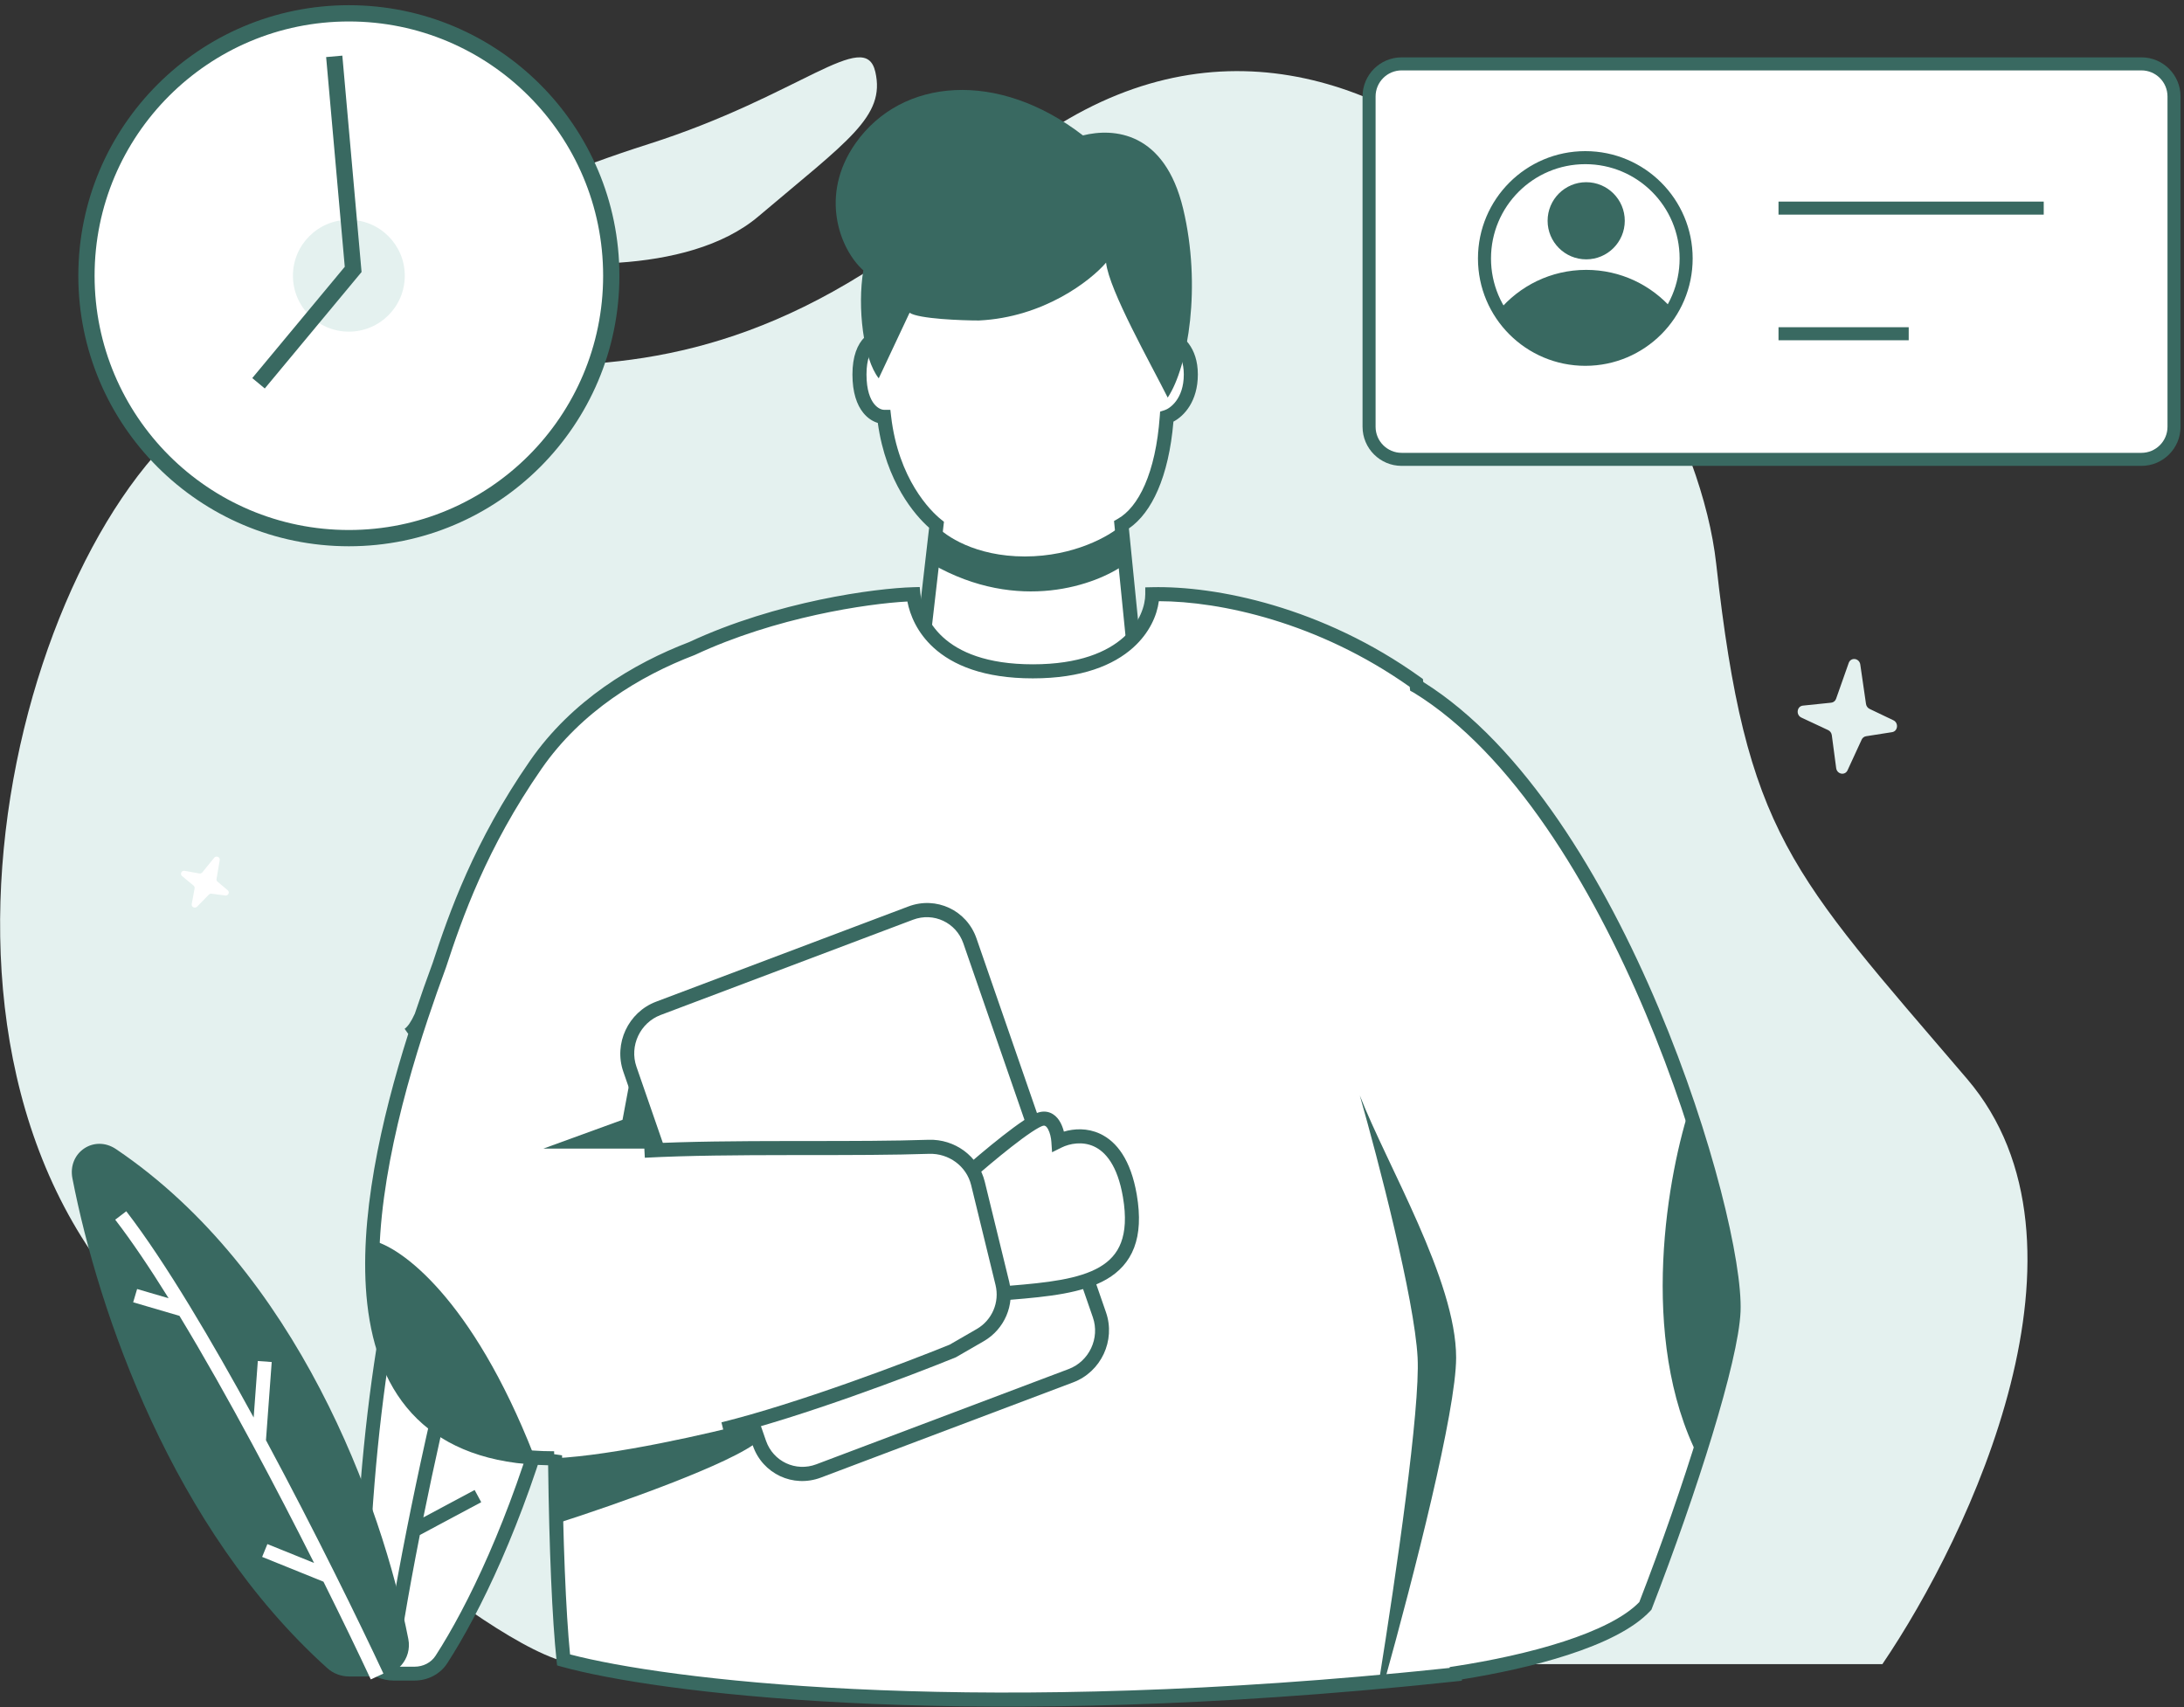 <svg width="394" height="308" viewBox="0 0 394 308" fill="none" xmlns="http://www.w3.org/2000/svg">
<rect x="0" y="0" width="394" height="308" fill="#333333" stroke="none"/>
<path d="M136.833 39.027C123.939 49.951 98.812 48.13 87.861 45.855C74.843 44.258 89.721 34.682 116.996 25.993C144.272 17.303 156.051 4.89 157.91 12.958C159.77 21.027 152.951 25.372 136.833 39.027Z" fill="#E4F1EF"/>
<path d="M309.607 101.696C315.038 150.578 322.882 157.217 354.861 194.633C380.225 224.309 355.495 276.769 339.585 300.222H104.721C90.973 300.222 46.148 259.865 37.21 249.406C34.165 245.842 30.651 242.071 26.616 238.084C-22.862 189.202 5.498 90.833 40.494 71.522C75.491 52.21 115.315 89.023 178.068 32.295C240.82 -24.433 304.579 56.434 309.607 101.696Z" fill="#E4F1EF"/>
<path d="M333.512 119.601L331.235 126.06C331.097 126.453 330.758 126.726 330.356 126.767L325.251 127.295C324.153 127.409 323.95 128.974 324.972 129.453L329.808 131.717C330.161 131.883 330.41 132.228 330.463 132.626L331.252 138.569C331.4 139.687 332.842 139.963 333.303 138.962L335.853 133.425C336.002 133.1 336.295 132.875 336.639 132.821L341.334 132.084C342.392 131.919 342.556 130.41 341.568 129.938L337.277 127.887C336.933 127.722 336.689 127.386 336.633 126.997L335.6 119.884C335.431 118.72 333.895 118.513 333.512 119.601Z" fill="#E4F1EF"/>
<path d="M38.638 154.745L36.504 157.378C36.374 157.538 36.162 157.615 35.955 157.577L33.317 157.101C32.75 156.999 32.408 157.686 32.846 158.048L34.918 159.763C35.07 159.889 35.141 160.081 35.106 160.271L34.586 163.099C34.489 163.63 35.168 163.959 35.553 163.567L37.682 161.393C37.807 161.266 37.988 161.204 38.169 161.228L40.633 161.551C41.188 161.624 41.502 160.957 41.08 160.603L39.248 159.062C39.1 158.938 39.03 158.75 39.062 158.564L39.64 155.168C39.734 154.612 38.997 154.301 38.638 154.745Z" fill="white"/>
<path d="M110.274 49.744C110.274 75.888 89.08 97.082 62.935 97.082C36.791 97.082 15.597 75.888 15.597 49.744C15.597 23.599 36.791 2.405 62.935 2.405C89.08 2.405 110.274 23.599 110.274 49.744Z" fill="white"/>
<path fill-rule="evenodd" clip-rule="evenodd" d="M62.936 3.872C37.602 3.872 17.064 24.41 17.064 49.744C17.064 75.078 37.602 95.615 62.936 95.615C88.27 95.615 108.807 75.078 108.807 49.744C108.807 24.41 88.27 3.872 62.936 3.872ZM14.13 49.744C14.13 22.789 35.981 0.938 62.936 0.938C89.89 0.938 111.741 22.789 111.741 49.744C111.741 76.698 89.89 98.549 62.936 98.549C35.981 98.549 14.13 76.698 14.13 49.744Z" fill="#396961"/>
<path d="M73.024 49.744C73.024 55.315 68.507 59.832 62.935 59.832C57.364 59.832 52.847 55.315 52.847 49.744C52.847 44.172 57.364 39.655 62.935 39.655C68.507 39.655 73.024 44.172 73.024 49.744Z" fill="#E4F1EF"/>
<path fill-rule="evenodd" clip-rule="evenodd" d="M61.758 10.036L65.226 49.074L47.767 70.082L45.511 68.207L62.197 48.129L58.836 10.296L61.758 10.036Z" fill="#396961"/>
<path d="M107.911 175.216C110.399 235.867 91.29 281.347 79.639 299.369C78.579 301.01 76.74 301.929 74.778 301.929H70.989C67.638 301.929 64.922 299.177 64.976 295.847C66.282 214.56 86.706 180.94 101.127 171.126C104.207 169.03 107.759 171.508 107.911 175.216Z" fill="white"/>
<path fill-rule="evenodd" clip-rule="evenodd" d="M104.94 172.047C105.864 172.634 106.596 173.793 106.656 175.267C109.133 235.652 90.099 280.88 78.582 298.694C77.772 299.948 76.348 300.68 74.778 300.68H70.989C68.342 300.68 66.19 298.502 66.232 295.867C66.883 255.318 72.303 226.733 79.317 207.102C86.338 187.451 94.924 176.861 101.836 172.157C102.944 171.403 104.056 171.485 104.94 172.047ZM106.294 169.942C104.594 168.862 102.389 168.753 100.417 170.096C92.909 175.205 84.072 186.331 76.949 206.266C69.819 226.221 64.374 255.09 63.719 295.827C63.655 299.853 66.934 303.178 70.989 303.178H74.778C77.131 303.178 79.386 302.072 80.696 300.044C92.481 281.815 111.665 236.082 109.167 175.165C109.075 172.931 107.955 170.998 106.294 169.942Z" fill="#396961"/>
<path d="M20.939 207.31C53.571 229.34 68.878 271.211 73.664 295.69C74.362 299.259 71.539 302.445 67.881 302.445H63.012C61.557 302.445 60.145 301.929 59.067 300.959C31.049 275.769 17.742 236.587 13.066 212.59C12.156 207.918 16.978 204.637 20.939 207.31Z" fill="#396961"/>
<path fill-rule="evenodd" clip-rule="evenodd" d="M97.496 184.278C94.109 194.54 91.044 204.605 88.289 214.288C86.057 222.13 84.028 229.722 82.194 236.968L78.547 228.103L76.221 229.049L81.166 241.07C77.942 254.088 75.366 265.884 73.389 275.859C71.102 287.407 69.616 296.525 68.863 302.285L71.355 302.607C72.087 297.011 73.525 288.157 75.74 276.921L86.813 271.002L85.623 268.802L76.374 273.746C78.29 264.274 80.721 253.293 83.704 241.273C85.731 233.106 88.013 224.46 90.561 215.483L101.875 209.534L100.701 207.326L91.513 212.156C94.048 203.372 96.835 194.294 99.884 185.057L97.496 184.278Z" fill="#396961"/>
<path fill-rule="evenodd" clip-rule="evenodd" d="M30.421 234.209C27.019 228.743 23.753 223.89 20.785 220.037L22.78 218.518C26.319 223.111 30.236 229.047 34.27 235.678C38.057 241.902 41.958 248.757 45.762 255.723L46.512 245.531L49.018 245.714L47.981 259.817C52.426 268.082 56.68 276.367 60.394 283.81C63.897 290.831 66.92 297.107 69.171 301.919L66.892 302.972C64.697 298.278 61.759 292.176 58.354 285.344L47.292 280.873L48.238 278.559L56.661 281.963C53.275 275.234 49.506 267.942 45.594 260.676C41.25 252.607 36.733 244.576 32.372 237.385L24.025 234.939L24.736 232.543L30.421 234.209Z" fill="white"/>
<path d="M246.984 17.403C246.984 14.155 249.617 11.523 252.864 11.523H386.319C389.566 11.523 392.199 14.155 392.199 17.403V76.991C392.199 80.239 389.566 82.871 386.319 82.871H252.864C249.617 82.871 246.984 80.239 246.984 76.991V17.403Z" fill="white"/>
<path fill-rule="evenodd" clip-rule="evenodd" d="M245.808 17.403C245.808 13.506 248.967 10.347 252.864 10.347H386.319C390.216 10.347 393.375 13.506 393.375 17.403V76.991C393.375 80.888 390.216 84.047 386.319 84.047H252.864C248.967 84.047 245.808 80.888 245.808 76.991V17.403ZM252.864 12.699C250.266 12.699 248.16 14.805 248.16 17.403V76.991C248.16 79.589 250.266 81.695 252.864 81.695H386.319C388.917 81.695 391.023 79.589 391.023 76.991V17.403C391.023 14.805 388.917 12.699 386.319 12.699H252.864Z" fill="#396961"/>
<path fill-rule="evenodd" clip-rule="evenodd" d="M368.695 38.72H320.849V36.368H368.695V38.72ZM344.337 61.384H320.849V59.032H344.337V61.384Z" fill="#396961"/>
<path fill-rule="evenodd" clip-rule="evenodd" d="M285.995 29.616C276.598 29.616 268.981 37.233 268.981 46.63C268.981 56.027 276.598 63.644 285.995 63.644C295.392 63.644 303.009 56.027 303.009 46.63C303.009 37.233 295.392 29.616 285.995 29.616ZM266.629 46.63C266.629 35.934 275.299 27.264 285.995 27.264C296.691 27.264 305.361 35.934 305.361 46.63C305.361 57.326 296.691 65.996 285.995 65.996C275.299 65.996 266.629 57.326 266.629 46.63Z" fill="#396961"/>
<path d="M293.113 39.829C293.113 43.672 289.997 46.788 286.153 46.788C282.309 46.788 279.193 43.672 279.193 39.829C279.193 35.985 282.309 32.869 286.153 32.869C289.997 32.869 293.113 35.985 293.113 39.829Z" fill="#396961"/>
<path d="M301.712 55.804C297.941 51.445 292.369 48.686 286.153 48.686C279.793 48.686 274.107 51.574 270.335 56.109C272.023 59.013 277.548 64.82 286.153 64.82C294.758 64.82 300.111 58.81 301.712 55.804Z" fill="#396961"/>
<path d="M168.953 94.68L166.868 112.765L167.563 126.676L193.281 129.458L204.402 115.547L202.317 94.68C206.555 92.257 209.738 85.612 210.489 75.205C211.935 74.741 214.828 72.562 214.828 67.554C214.828 62.546 211.658 60.83 210.072 60.598C207.816 43.715 199.063 37.645 184.245 37.645C170.038 37.645 162.336 46.943 159.998 60.598C158.349 60.367 155.051 61.433 155.051 67.554C155.051 73.675 158.014 75.205 159.495 75.205C160.854 86.997 166.901 93.038 168.953 94.68Z" fill="white"/>
<path fill-rule="evenodd" clip-rule="evenodd" d="M168.57 44.894C164.814 48.685 162.387 54.153 161.247 60.812L161.039 62.025L159.822 61.854C159.34 61.786 158.508 61.903 157.789 62.603C157.081 63.292 156.318 64.712 156.318 67.554C156.318 70.417 157.01 72.019 157.703 72.879C158.402 73.744 159.158 73.937 159.495 73.937H160.624L160.753 75.06C162.066 86.449 167.892 92.208 169.744 93.69L170.292 94.129L168.138 112.806L168.774 125.532L192.726 128.123L203.09 115.159L200.974 93.988L201.688 93.58C203.495 92.547 205.198 90.539 206.549 87.431C207.896 84.331 208.857 80.217 209.225 75.114L209.287 74.259L210.102 73.998C211.033 73.699 213.561 72.002 213.561 67.554C213.561 63.237 210.915 62.003 209.889 61.853L208.943 61.714L208.817 60.766C207.713 52.507 205.05 47.115 201.055 43.762C197.051 40.401 191.5 38.913 184.245 38.913C177.442 38.913 172.301 41.128 168.57 44.894ZM166.771 43.109C171.028 38.812 176.841 36.377 184.245 36.377C191.807 36.377 198.042 37.924 202.683 41.819C207.179 45.592 209.985 51.406 211.208 59.582C213.341 60.323 216.095 62.633 216.095 67.554C216.095 72.401 213.626 75.046 211.692 76.064C211.271 81.027 210.291 85.179 208.872 88.442C207.532 91.525 205.77 93.881 203.655 95.335L205.714 115.935L193.836 130.793L166.351 127.82L165.597 112.723L167.617 95.21C165.107 92.992 159.849 87.019 158.357 76.299C157.472 76.035 156.527 75.457 155.732 74.471C154.574 73.035 153.784 70.812 153.784 67.554C153.784 64.275 154.671 62.101 156.023 60.785C156.938 59.895 157.991 59.472 158.939 59.345C160.209 52.794 162.75 47.167 166.771 43.109Z" fill="#396961"/>
<path fill-rule="evenodd" clip-rule="evenodd" d="M164.781 107.201C158.064 107.388 140.439 109.71 124.828 116.999C114.819 120.826 104.025 127.349 96.669 137.948C86.658 152.374 82.184 165.184 79.259 174.117C78.207 176.965 77.106 180.064 76.014 183.343C65.502 214.904 55.865 263.081 99.969 263.081L100.13 262.562C100.3 278.509 100.849 291.786 101.668 299.459C118.204 304.041 170.879 310.866 252.722 303.059C253.636 302.98 254.591 302.888 255.581 302.781C257.902 302.552 260.246 302.311 262.613 302.058C262.624 301.99 262.635 301.923 262.646 301.855C275.671 299.852 291.128 295.864 296.827 289.715C304.903 268.874 312.374 245.234 312.735 236.573C313.43 219.88 291.882 146.151 255.738 123.894C255.685 123.864 255.632 123.835 255.579 123.806C255.554 123.603 255.529 123.4 255.505 123.199C238.018 110.66 219.132 106.942 207.876 107.201C207.876 111.838 203.566 121.112 186.328 121.112C169.09 121.112 165.244 111.838 164.781 107.201Z" fill="white"/>
<path fill-rule="evenodd" clip-rule="evenodd" d="M165.924 105.901L166.041 107.075C166.249 109.152 167.221 112.314 170.118 114.959C173.002 117.593 177.94 119.845 186.328 119.845C194.72 119.845 199.777 117.591 202.721 114.951C205.681 112.298 206.609 109.165 206.609 107.201V105.962L207.847 105.934C219.357 105.669 238.517 109.458 256.243 122.168L256.694 122.492L256.761 123.037C275.021 134.48 289.447 158.637 299.218 181.828C304.152 193.536 307.929 205.071 310.431 214.736C312.922 224.357 314.182 232.251 314 236.626C313.812 241.142 311.802 249.368 308.886 258.946C305.953 268.578 302.056 279.728 298.008 290.173L297.92 290.399L297.755 290.577C294.67 293.906 289.108 296.521 282.875 298.546C276.875 300.495 270.054 301.96 263.748 302.965L263.707 303.216L262.748 303.318C260.379 303.572 258.034 303.813 255.711 304.042C254.716 304.149 253.756 304.242 252.835 304.321C170.911 312.136 118.069 305.319 101.33 300.681L100.5 300.451L100.409 299.594C99.613 292.144 99.075 279.51 98.884 264.339C88.192 264.146 80.513 261.096 75.257 255.968C69.842 250.684 67.166 243.357 66.252 235.188C64.564 220.108 68.83 201.703 73.648 186.52L72.995 185.605C73.552 185.208 74.153 184.371 74.833 182.879C75.92 179.617 77.016 176.534 78.063 173.7C81.001 164.728 85.521 151.79 95.629 137.225C103.166 126.365 114.188 119.717 124.334 115.831C140.128 108.466 157.907 106.124 164.746 105.934L165.924 105.901ZM99.969 262.34L101.397 262.548C101.561 277.903 102.076 290.738 102.839 298.462C120.07 302.983 172.185 309.468 252.602 301.797L252.614 301.796C253.518 301.718 254.464 301.626 255.445 301.521L255.456 301.52C257.46 301.322 259.48 301.115 261.517 300.9L261.543 300.742L262.454 300.602C268.924 299.607 275.973 298.122 282.093 296.134C288.144 294.168 293.08 291.772 295.735 289.025C299.732 278.696 303.572 267.699 306.462 258.207C309.391 248.59 311.296 240.665 311.469 236.52C311.634 232.548 310.462 224.966 307.979 215.372C305.507 205.823 301.768 194.405 296.884 182.813C287.088 159.563 272.8 135.902 255.097 124.987C255.055 124.964 255.014 124.942 254.973 124.919L254.401 124.607L254.315 123.908C237.786 112.216 220.077 108.475 209.059 108.456C208.73 110.99 207.398 114.162 204.412 116.84C200.891 119.996 195.175 122.38 186.328 122.38C177.479 122.38 171.874 119.995 168.41 116.832C165.46 114.138 164.167 110.976 163.694 108.515C156.407 108.905 139.975 111.325 125.364 118.148L125.323 118.167L125.281 118.183C115.419 121.954 104.874 128.349 97.71 138.672C87.803 152.947 83.374 165.619 80.463 174.512L80.456 174.534L80.447 174.557C79.4 177.394 78.303 180.48 77.216 183.744C71.965 199.509 67.013 219.214 68.769 234.906C69.645 242.727 72.172 249.417 77.026 254.152C81.863 258.872 89.178 261.813 99.969 261.813V262.34Z" fill="#396961"/>
<path d="M155.748 48.774C154.636 55.452 155.748 64.772 158.528 68.25L164.089 56.425C165.757 57.538 173.588 57.817 176.6 57.817C188.278 57.26 196.758 50.629 199.538 47.383C200.094 52.391 207.647 65.7 210.659 71.728C214.366 66.163 216.776 51.557 213.44 37.646C210.103 23.735 200.928 23.039 195.368 24.43C180.076 12.606 162.699 13.997 154.358 25.821C147.685 35.281 151.577 45.065 155.748 48.774Z" fill="#396961"/>
<path d="M306.484 263.004C295.362 241.303 300.923 211.301 305.094 199.013C307.179 206.896 311.627 224.61 312.739 232.4C313.852 240.19 309.032 256.048 306.484 263.004Z" fill="#396961"/>
<path d="M255.74 244.919C255.183 234.347 248.557 208.982 245.313 197.621C250.179 210.141 262.69 231.008 262.69 244.919C262.69 254.512 255.115 284.091 249.759 303.357H248.769C251.897 283.887 256.22 254.048 255.74 244.919Z" fill="#396961"/>
<path d="M184.877 100.388C175.98 100.388 170.512 96.679 168.89 94.824L168.195 101.78C183.765 110.683 197.852 105.489 202.949 101.78L202.254 94.824C200.169 96.679 193.774 100.388 184.877 100.388Z" fill="#396961"/>
<path d="M174.973 169.732C173.444 165.318 168.665 163.077 164.297 164.725L118.772 181.908C114.404 183.556 112.103 188.471 113.631 192.884L137 260.358C138.529 264.772 143.308 267.013 147.676 265.365L193.201 248.182C197.569 246.534 199.87 241.62 198.341 237.206L174.973 169.732Z" fill="white"/>
<path fill-rule="evenodd" clip-rule="evenodd" d="M176.158 169.285C174.401 164.21 168.905 161.632 163.883 163.528L118.357 180.71C113.335 182.606 110.689 188.256 112.446 193.331L135.815 260.806C137.572 265.881 143.068 268.458 148.09 266.563L193.616 249.38C198.638 247.484 201.284 241.834 199.527 236.759L176.158 169.285ZM164.712 165.923C168.425 164.522 172.488 166.427 173.788 170.179L197.156 237.654C198.456 241.406 196.499 245.583 192.786 246.984L147.261 264.167C143.548 265.568 139.485 263.663 138.185 259.911L114.817 192.437C113.517 188.685 115.474 184.507 119.187 183.106L164.712 165.923Z" fill="#396961"/>
<path d="M187.904 201.853C185.73 202.317 177.924 208.861 174.292 212.076C172.494 219.487 171.571 234.09 182.262 233.215C195.627 232.121 206.386 230.705 203.827 215.732C201.78 203.754 194.378 204.181 190.932 205.892C190.829 204.352 190.078 201.389 187.904 201.853Z" fill="white"/>
<path fill-rule="evenodd" clip-rule="evenodd" d="M175.367 232.228C177.052 233.881 179.377 234.723 182.366 234.478C185.704 234.205 188.94 233.908 191.858 233.375C194.77 232.842 197.452 232.061 199.655 230.773C201.887 229.468 203.625 227.642 204.601 225.078C205.565 222.542 205.739 219.399 205.076 215.519C204.011 209.287 201.485 205.942 198.437 204.528C196.153 203.47 193.788 203.596 191.927 204.148C191.787 203.601 191.587 203.034 191.309 202.519C191.01 201.966 190.578 201.39 189.952 200.998C189.29 200.583 188.499 200.43 187.64 200.613C187.188 200.709 186.701 200.932 186.246 201.176C185.768 201.432 185.234 201.762 184.668 202.139C183.535 202.893 182.214 203.878 180.864 204.934C178.161 207.051 175.281 209.508 173.453 211.126L173.155 211.39L173.061 211.777C172.141 215.567 171.419 221.274 172.351 225.998C172.817 228.365 173.725 230.619 175.367 232.228ZM175.432 212.76C174.602 216.364 174.035 221.442 174.836 225.507C175.25 227.607 176.004 229.303 177.14 230.418C178.232 231.488 179.802 232.144 182.159 231.951C185.503 231.678 188.624 231.388 191.402 230.88C194.186 230.372 196.54 229.658 198.377 228.584C200.186 227.526 201.493 226.122 202.233 224.176C202.984 222.201 203.195 219.552 202.579 215.946C201.596 210.199 199.398 207.769 197.371 206.829C195.284 205.861 192.988 206.286 191.495 207.027L189.796 207.871L189.668 205.977C189.623 205.31 189.435 204.382 189.08 203.724C188.906 203.401 188.737 203.227 188.607 203.147C188.513 203.088 188.395 203.044 188.168 203.093C188.075 203.113 187.843 203.196 187.441 203.411C187.061 203.615 186.601 203.897 186.072 204.249C185.017 204.952 183.752 205.892 182.425 206.931C179.916 208.895 177.24 211.169 175.432 212.76Z" fill="#396961"/>
<path d="M180.829 231.523L176.425 213.49C175.443 209.467 171.697 206.75 167.561 206.889C152.706 207.386 132.131 206.759 116.261 207.595L130.453 257.826C144.282 254.408 163.837 246.997 171.886 243.719L176.844 240.856C180.097 238.977 181.721 235.174 180.829 231.523Z" fill="white"/>
<path fill-rule="evenodd" clip-rule="evenodd" d="M142.29 205.847C133.308 205.857 124.166 205.909 116.194 206.329L116.328 208.861C124.225 208.445 133.306 208.392 142.293 208.383C143.463 208.381 144.631 208.381 145.795 208.38C153.557 208.377 161.121 208.373 167.603 208.156C171.168 208.037 174.361 210.378 175.195 213.791L179.598 231.824C180.356 234.928 178.976 238.161 176.211 239.758L171.328 242.578C163.241 245.868 143.839 253.212 130.149 256.595L130.757 259.057C144.678 255.616 164.303 248.176 172.363 244.894L172.444 244.861L177.477 241.954C181.218 239.793 183.085 235.421 182.06 231.222L177.656 213.189C176.524 208.557 172.226 205.464 167.519 205.622C161.082 205.838 153.565 205.841 145.797 205.845C144.633 205.845 143.463 205.846 142.29 205.847Z" fill="#396961"/>
<path d="M99.972 263.081C110.878 262.561 128.319 258.534 135.676 256.585L136.975 259.833C132.301 263.99 110.791 271.526 100.621 274.774L99.972 263.081Z" fill="#396961"/>
<path d="M98.024 207.214H118.148L114.253 191.623L112.306 202.017L98.024 207.214Z" fill="#396961"/>
<path d="M96.279 262.473C85.131 234.077 72.209 224.866 67.142 223.809C67.142 229.725 68.409 243.711 73.476 252.332C78.543 260.952 90.789 262.684 96.279 262.473Z" fill="#396961"/>
</svg>